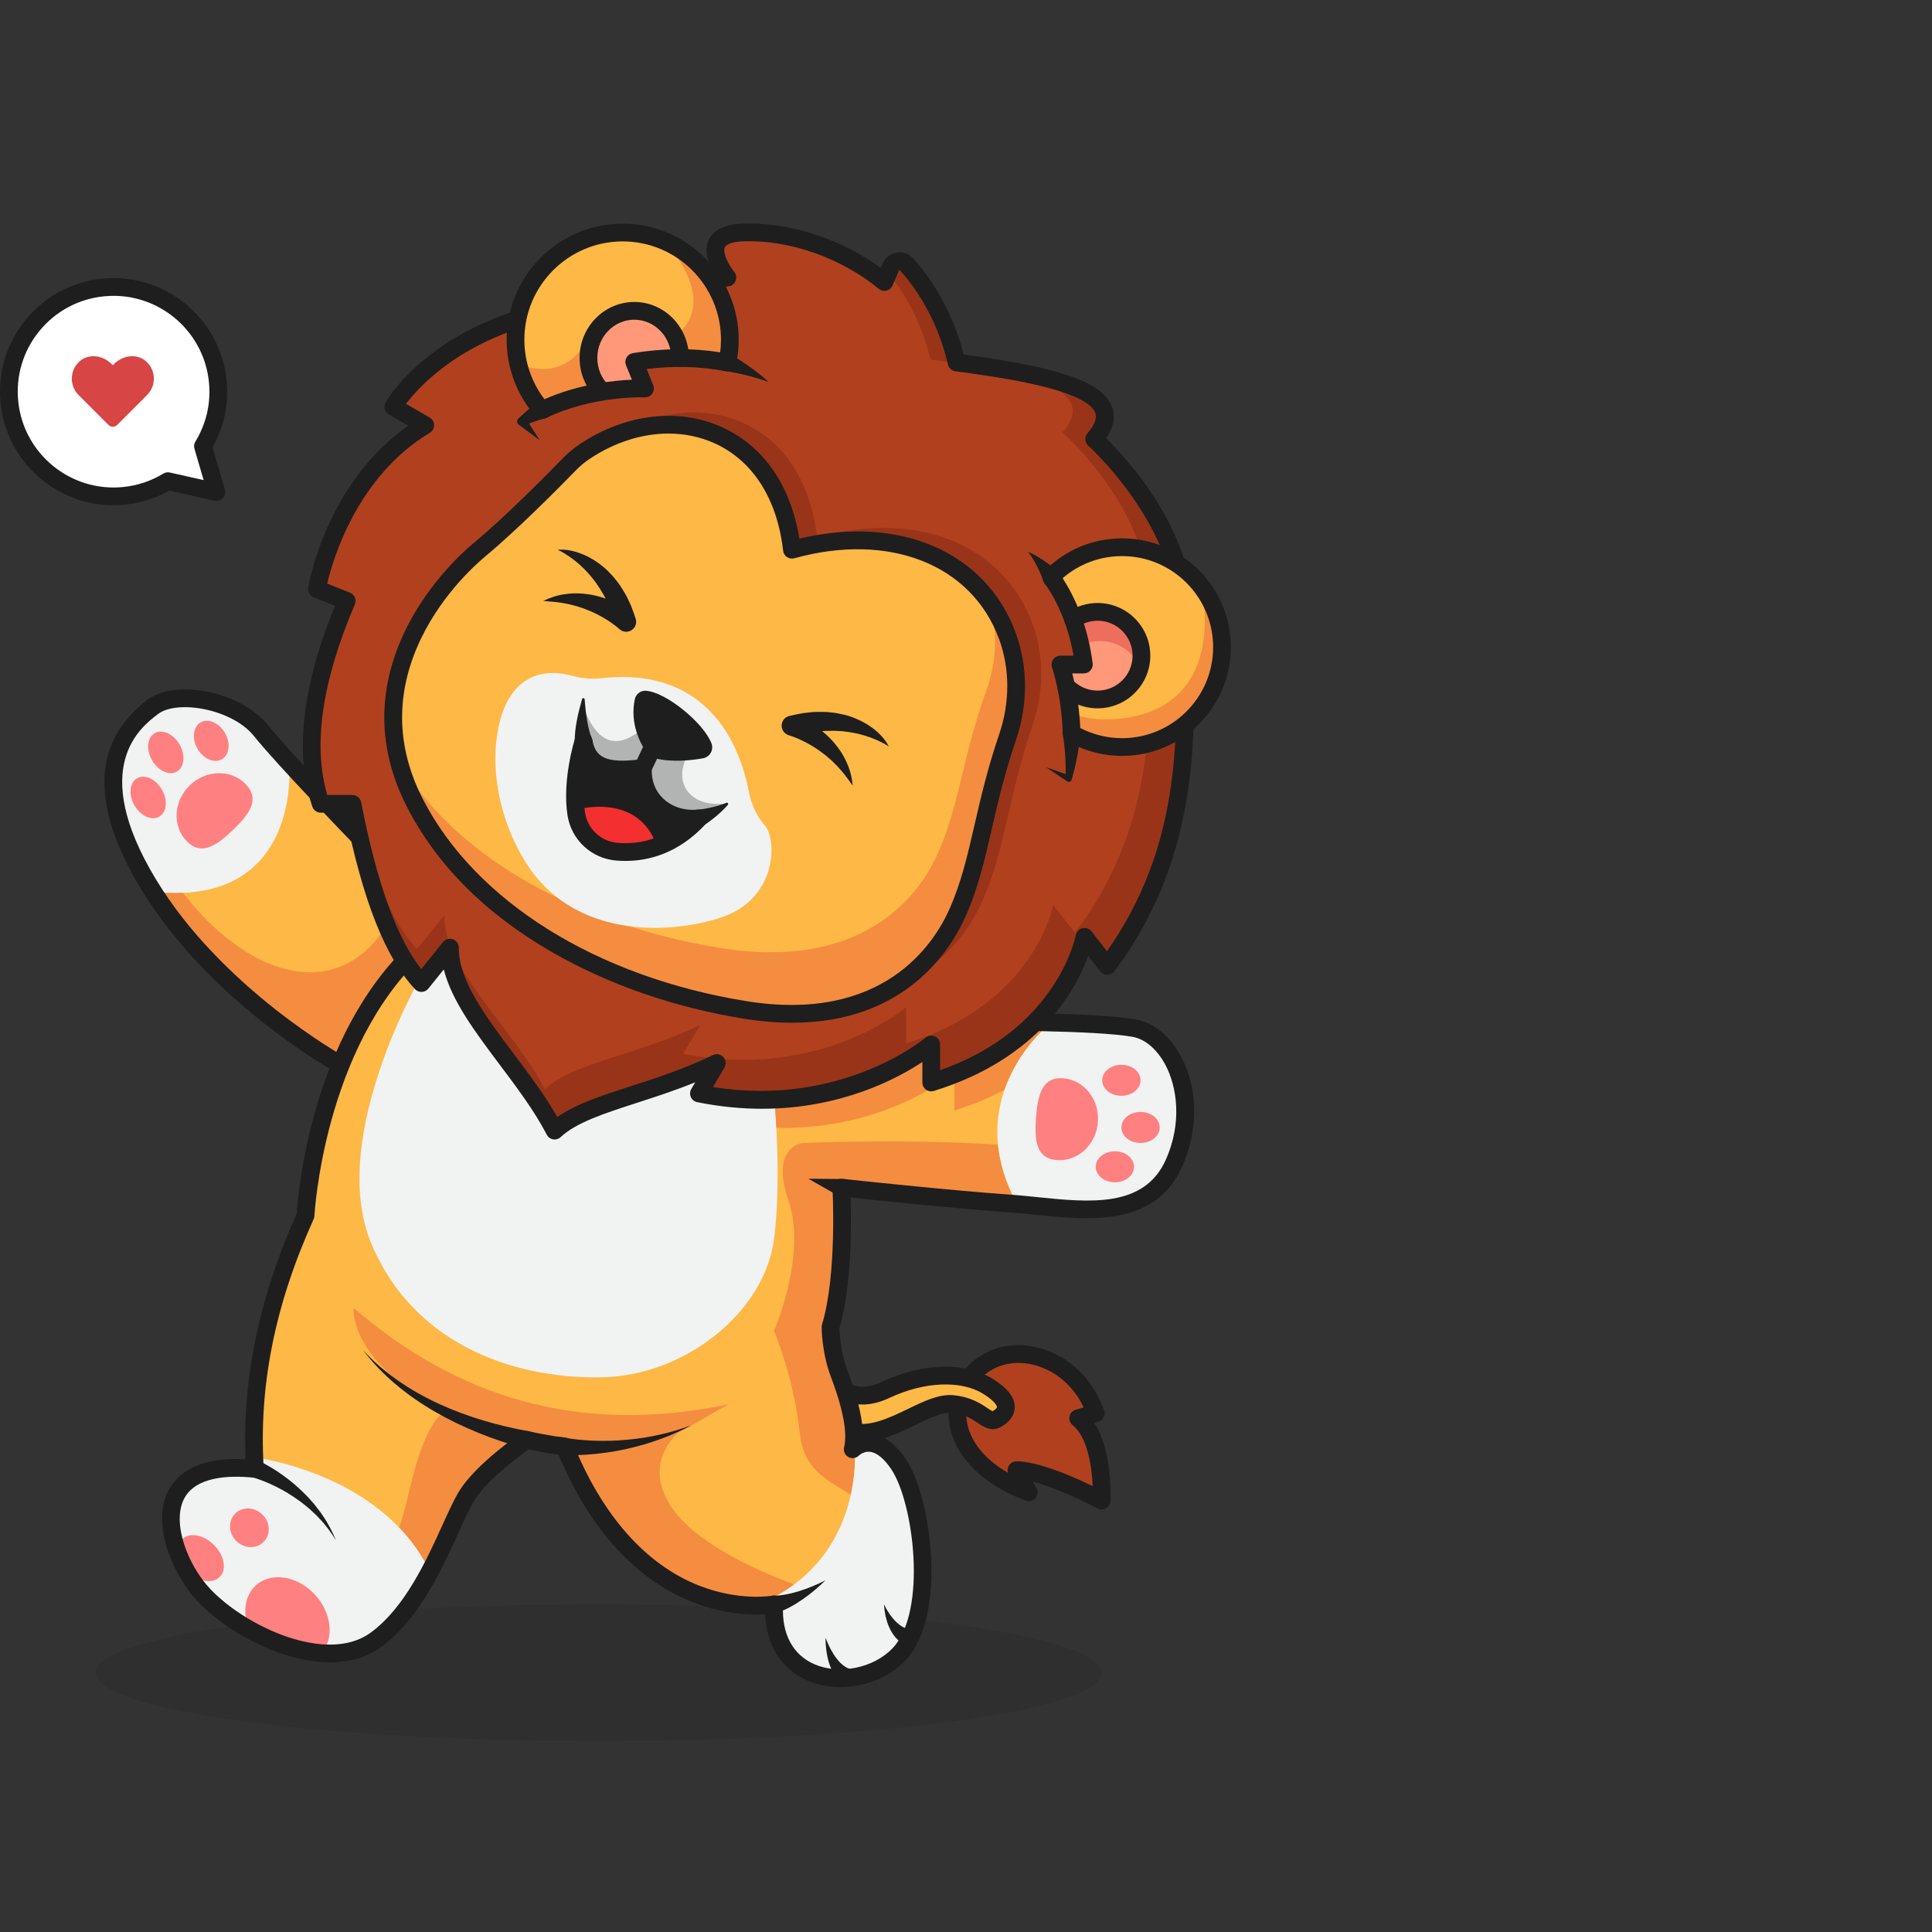 <svg width="160" height="160" viewBox="0 0 160 160" fill="none" xmlns="http://www.w3.org/2000/svg">
<rect x="0" y="0" width="160" height="160" fill="#333333" stroke="none"/>
<g opacity="0.2">
<path d="M49.569 144.2C72.575 144.2 91.224 141.663 91.224 138.534C91.224 135.404 72.575 132.867 49.569 132.867C26.564 132.867 7.914 135.404 7.914 138.534C7.914 141.663 26.564 144.2 49.569 144.2Z" fill="#1E1E1E"/>
</g>
<path d="M86.181 112.429C79.623 110.353 75.103 119.731 85.198 123.585L84.18 121.75C84.18 121.75 86.09 121.592 91.23 124.267C91.23 124.267 91.492 119.18 89.289 117.449L90.745 117.03C90.745 117.03 90.61 116.672 90.371 116.17C89.534 114.41 88.039 113.018 86.181 112.429Z" fill="#B1411E"/>
<path d="M91.23 125.006C91.114 125.006 90.997 124.978 90.891 124.923C88.329 123.59 86.604 122.986 85.551 122.712L85.84 123.233C85.99 123.503 85.955 123.838 85.753 124.071C85.551 124.304 85.225 124.386 84.936 124.276C79.301 122.124 77.822 118.17 78.856 115.206C79.748 112.647 82.697 110.56 86.403 111.734C88.4 112.366 90.088 113.869 91.034 115.859C91.283 116.382 91.426 116.759 91.432 116.775C91.504 116.967 91.493 117.18 91.401 117.363C91.309 117.546 91.145 117.683 90.948 117.739L90.612 117.836C92.155 120.163 91.973 124.116 91.963 124.309C91.95 124.559 91.811 124.785 91.594 124.909C91.482 124.973 91.356 125.006 91.23 125.006ZM84.248 121.018C84.753 121.018 86.594 121.176 90.493 123.078C90.421 121.427 90.05 118.985 88.835 118.031C88.619 117.861 88.516 117.583 88.569 117.313C88.621 117.043 88.821 116.824 89.086 116.748L89.741 116.559C89.73 116.536 89.719 116.513 89.708 116.49C88.936 114.867 87.57 113.643 85.959 113.134C83.138 112.24 80.907 113.783 80.242 115.69C79.611 117.499 80.185 120.062 83.478 121.971C83.421 121.785 83.439 121.583 83.532 121.408C83.65 121.188 83.871 121.043 84.12 121.022C84.142 121.02 84.184 121.018 84.248 121.018Z" fill="#1E1E1E"/>
<path d="M35.443 75.591L28.214 88.178C28.214 88.178 18.406 82.787 12.694 73.854C12.549 73.632 12.411 73.407 12.272 73.179C9.367 68.37 9.035 65.024 9.662 62.708C9.665 62.706 9.665 62.706 9.665 62.706C10.256 60.526 11.699 59.259 12.648 58.542C14.605 57.061 19.571 57.969 21.597 60.487C22.147 61.17 23.001 62.133 23.953 63.176C26.508 65.972 29.768 69.331 29.768 69.331L33.689 73.657L35.443 75.591Z" fill="#FEB845"/>
<path d="M69.22 114.4C69.22 114.4 70.374 116.498 73.346 115.099C76.318 113.7 79.674 113.456 81.842 114.819C84.01 116.183 83.346 117.074 82.524 117.529C81.702 117.984 81.178 116.463 78.853 116.27C76.528 116.078 73.241 119.513 70.042 118.464" fill="#FEB845"/>
<path d="M71.326 119.405C70.827 119.405 70.323 119.334 69.812 119.167C69.427 119.041 69.217 118.626 69.344 118.24C69.47 117.855 69.885 117.645 70.27 117.771C71.856 118.291 73.56 117.468 75.208 116.673C76.513 116.042 77.744 115.449 78.913 115.543C80.353 115.662 81.21 116.235 81.777 116.615C81.917 116.709 82.103 116.833 82.199 116.873C82.466 116.719 82.568 116.58 82.569 116.526C82.569 116.522 82.567 116.148 81.451 115.445C79.603 114.283 76.544 114.41 73.658 115.768C70.814 117.106 69.09 115.693 68.576 114.758C68.381 114.403 68.51 113.956 68.866 113.761C69.218 113.567 69.661 113.693 69.859 114.043C69.951 114.2 70.798 115.491 73.033 114.439C76.412 112.849 79.937 112.758 82.233 114.202C83.47 114.981 84.06 115.754 84.037 116.567C84.025 117.016 83.813 117.659 82.879 118.176C82.108 118.603 81.472 118.177 80.96 117.835C80.467 117.505 79.853 117.094 78.792 117.007C78.026 116.943 76.967 117.454 75.847 117.995C74.458 118.666 72.928 119.405 71.326 119.405Z" fill="#1E1E1E"/>
<path d="M15.155 73.942C14.402 73.976 13.581 73.949 12.694 73.854C12.549 73.632 12.411 73.407 12.272 73.179C10.143 69.654 9.396 66.916 9.396 64.791C9.396 64.682 9.398 64.575 9.402 64.47C9.404 64.382 9.409 64.296 9.417 64.21C9.419 64.156 9.423 64.099 9.43 64.047C9.432 63.998 9.436 63.952 9.442 63.906C9.444 63.87 9.448 63.837 9.453 63.803C9.463 63.719 9.474 63.638 9.486 63.558C9.501 63.461 9.516 63.365 9.534 63.273C9.549 63.193 9.566 63.113 9.583 63.038C9.606 62.924 9.633 62.815 9.662 62.708C9.665 62.706 9.665 62.706 9.665 62.706C10.256 60.526 11.7 59.259 12.648 58.542C14.605 57.061 19.571 57.969 21.597 60.487C22.147 61.17 23.001 62.133 23.953 63.176C23.955 63.214 23.957 63.233 23.957 63.233C23.957 63.233 24.916 73.523 15.155 73.942Z" fill="#F1F2F2"/>
<path d="M35.443 75.591L28.214 88.178C28.214 88.178 18.406 82.786 12.694 73.853C13.581 73.948 14.402 73.975 15.155 73.942C21.119 81.651 29.33 83.428 33.035 74.682L33.689 73.656L35.443 75.591Z" fill="#F48D40"/>
<path d="M97.209 96.364C94.949 101.386 88.842 100.109 84.231 99.716C84.025 99.698 83.824 99.681 83.625 99.668C78.957 99.354 69.674 98.357 69.674 98.357C69.674 98.357 70.094 105.542 68.782 109.895C68.782 109.895 68.766 111.819 69.5 113.776C70.234 115.734 71.038 118.287 70.618 120.018C70.618 120.018 70.677 119.959 70.784 119.879L70.786 119.877C71.266 119.523 72.724 118.784 74.394 121.224C76.44 124.213 77.646 133.654 74.447 137.01C71.247 140.367 63.748 139.738 64.115 132.867C64.115 132.867 63.544 132.978 62.59 132.974C59.317 132.959 51.536 131.592 46.772 119.791C46.772 119.791 45.509 119.671 43.616 119.241C42.144 120.288 39.59 122.26 38.573 124.004C37.797 125.336 36.886 127.74 35.602 130.144V130.146C34.461 132.286 33.026 134.422 31.126 135.804C29.854 136.729 28.279 137.029 26.624 136.905C24.614 136.756 22.485 135.98 20.626 134.938C19.151 134.111 17.85 133.117 16.913 132.133C15.339 130.48 13.915 127.538 14.185 125.176V125.174C14.445 122.894 16.29 121.155 21.108 121.643C21.089 121.325 21.073 121.006 21.062 120.687C20.802 113.867 22.344 107.204 25.304 100.665C25.304 100.665 25.971 87.171 33.989 79.118C34.165 78.937 34.348 78.763 34.532 78.589C43.065 70.613 81.107 84.616 81.107 84.616C81.107 84.616 83.942 84.601 87.046 84.679C87.046 84.679 87.046 84.679 87.049 84.679C87.854 84.7 88.676 84.725 89.474 84.761C91.253 84.838 92.899 84.958 93.917 85.141C95.872 85.489 97.527 87.597 98.01 90.368C98.329 92.185 98.144 94.287 97.209 96.364Z" fill="#FEB845"/>
<path d="M65.781 131.212C64.885 131.879 63.832 132.479 62.594 132.97C62.592 132.97 62.592 132.972 62.59 132.972C59.317 132.958 51.536 131.59 46.772 119.789C46.772 119.789 45.509 119.67 43.617 119.24C42.144 120.287 39.591 122.259 38.573 124.002C37.797 125.334 36.886 127.738 35.603 130.142C34.921 128.739 34.046 127.539 33.064 126.513C33.354 125.632 33.633 124.612 33.905 123.425C35.305 117.341 36.838 116.913 36.838 116.913C28.795 112.707 29.29 108.32 29.29 108.32C37.732 115.602 47.808 118.927 60.339 116.294L56.153 118.669C56.153 118.669 52.927 121.258 55.864 125.172C58.069 128.112 63.303 130.302 65.781 131.212Z" fill="#F48D40"/>
<path d="M83.625 99.673C78.957 99.358 69.674 98.362 69.674 98.362C69.674 98.362 70.094 105.547 68.783 109.9C68.783 109.9 68.766 111.824 69.5 113.781C70.234 115.738 71.038 118.291 70.618 120.022C70.618 120.022 70.677 119.963 70.784 119.884C70.784 119.884 70.95 121.57 70.459 123.79C68.581 122.577 66.563 121.81 66.238 118.675C65.776 114.199 64.106 110.215 64.106 110.215C64.106 110.215 66.842 103.921 65.304 99.446C63.764 94.969 66.422 94.665 66.422 94.665C66.422 94.665 74.508 94.271 82.647 94.797C82.794 96.308 83.273 97.955 84.231 99.721C84.026 99.702 83.824 99.685 83.625 99.673Z" fill="#F48D40"/>
<path d="M98.155 92.033C98.155 93.092 97.989 94.21 97.612 95.335C97.559 95.494 97.501 95.656 97.44 95.815C97.368 95.998 97.291 96.182 97.209 96.365C94.95 101.387 88.843 100.109 84.232 99.717C83.273 97.951 82.795 96.304 82.648 94.793C82.48 93.094 82.732 91.569 83.185 90.249C84.395 86.731 87.047 84.68 87.047 84.68C87.047 84.68 87.047 84.68 87.049 84.68C87.25 84.684 87.452 84.69 87.655 84.697C87.859 84.703 88.062 84.709 88.266 84.715C88.671 84.728 89.076 84.743 89.474 84.761C91.253 84.839 92.9 84.959 93.917 85.141C95.873 85.49 97.528 87.598 98.01 90.369L98.042 90.564C98.044 90.568 98.044 90.575 98.046 90.581C98.054 90.646 98.065 90.711 98.073 90.776C98.082 90.845 98.09 90.915 98.098 90.986C98.105 91.053 98.111 91.122 98.117 91.192C98.126 91.261 98.13 91.332 98.134 91.401C98.136 91.426 98.136 91.45 98.138 91.473C98.142 91.55 98.147 91.628 98.149 91.708C98.153 91.815 98.155 91.924 98.155 92.033Z" fill="#F1F2F2"/>
<path d="M35.602 130.145V130.147C34.461 132.287 33.026 134.422 31.126 135.805C29.854 136.73 28.279 137.03 26.624 136.906C24.614 136.757 22.485 135.981 20.626 134.938C19.151 134.112 17.85 133.117 16.913 132.133C15.339 130.48 13.915 127.541 14.185 125.179V125.177C14.445 122.894 16.287 121.155 21.108 121.644C21.089 121.325 21.073 121.006 21.062 120.688C21.094 120.696 21.108 120.7 21.108 120.7C21.108 120.7 28.329 121.573 33.064 126.515C34.046 127.541 34.921 128.741 35.602 130.145Z" fill="#F1F2F2"/>
<path d="M74.447 137.005C71.248 140.362 63.748 139.732 64.115 132.862C64.115 132.862 63.544 132.973 62.59 132.969C62.592 132.969 62.592 132.967 62.594 132.967C63.832 132.476 64.885 131.876 65.781 131.209C68.701 129.029 69.943 126.111 70.459 123.78C70.95 121.561 70.784 119.874 70.784 119.874L70.786 119.872C71.266 119.517 72.724 118.779 74.394 121.219C76.44 124.208 77.646 133.649 74.447 137.005Z" fill="#F1F2F2"/>
<path d="M26.624 136.909C24.614 136.761 22.485 135.984 20.626 134.942C20.068 133.584 20.253 132.126 21.214 131.275C22.508 130.131 24.717 130.517 26.15 132.137C27.49 133.654 27.673 135.716 26.624 136.909Z" fill="#FF8080"/>
<path d="M21.827 127.698C22.427 127.098 22.389 126.085 21.74 125.436C21.092 124.788 20.079 124.749 19.478 125.35C18.877 125.95 18.916 126.963 19.564 127.612C20.213 128.26 21.226 128.299 21.827 127.698Z" fill="#FF8080"/>
<path d="M18.197 130.598C18.798 129.998 18.585 128.811 17.723 127.949C16.86 127.086 15.674 126.874 15.073 127.475C14.472 128.075 14.685 129.262 15.547 130.124C16.41 130.987 17.596 131.199 18.197 130.598Z" fill="#FF8080"/>
<path d="M28.214 88.915C28.094 88.915 27.973 88.886 27.861 88.824C27.433 88.589 17.318 82.957 11.643 73.561C7.468 66.649 7.657 61.4 12.204 57.959C14.565 56.172 19.967 57.294 22.17 60.029C24.153 62.491 30.235 68.759 30.296 68.822C30.302 68.828 30.308 68.834 30.314 68.84L35.988 75.101C36.26 75.401 36.238 75.866 35.937 76.138C35.637 76.41 35.172 76.388 34.9 76.087L29.234 69.836C28.878 69.469 23.033 63.441 21.026 60.95C19.211 58.696 14.678 57.929 13.091 59.13C11.656 60.215 7.293 63.517 12.9 72.802C18.373 81.863 28.467 87.482 28.568 87.537C28.923 87.733 29.053 88.179 28.858 88.535C28.724 88.778 28.473 88.915 28.214 88.915Z" fill="#1E1E1E"/>
<path d="M64.106 102.587C63.33 108.671 56.772 113.844 50.059 114.054C43.346 114.264 34.466 111.818 30.759 103.007C27.314 94.821 33.893 82.588 34.843 80.895C34.914 80.765 34.954 80.698 34.954 80.698C34.954 80.698 35.233 78.462 35.584 77.971C35.934 77.482 39.01 77.203 39.429 77.203C39.849 77.203 49.151 78.462 52.016 79.37C54.884 80.279 63.892 88.601 63.892 88.601C63.892 88.601 64.146 90.617 64.295 93.394C64.442 96.117 64.492 99.575 64.106 102.587Z" fill="#F1F2F2"/>
<path d="M87.046 84.679C87.046 84.679 84.395 86.731 83.184 90.249C81.976 90.901 80.6 91.487 79.035 91.969V88.822C79.035 88.822 73.419 93.643 64.295 93.396C64.146 90.618 63.892 88.602 63.892 88.602C63.892 88.602 54.884 80.28 52.016 79.371C49.151 78.463 39.849 77.204 39.429 77.204C39.01 77.204 35.934 77.483 35.584 77.972C35.233 78.463 34.954 80.699 34.954 80.699C34.954 80.699 34.914 80.766 34.843 80.897C34.543 80.341 34.258 79.747 33.989 79.118C34.166 78.937 34.348 78.763 34.533 78.589C43.065 70.613 81.107 84.616 81.107 84.616C81.107 84.616 83.942 84.601 87.046 84.679Z" fill="#F48D40"/>
<path d="M69.59 139.717C68.649 139.717 67.718 139.543 66.874 139.179C64.725 138.251 63.479 136.276 63.375 133.687C62.22 133.759 60.043 133.708 57.489 132.731C54.156 131.457 49.528 128.294 46.257 120.469C45.765 120.405 44.895 120.273 43.778 120.03C42.351 121.062 40.102 122.841 39.207 124.374C38.848 124.99 38.448 125.871 37.985 126.892C36.604 129.936 34.712 134.104 31.558 136.398C30.224 137.369 28.546 137.786 26.569 137.638C24.615 137.493 22.377 136.762 20.267 135.578C18.765 134.737 17.385 133.693 16.381 132.639C14.532 130.696 12.465 126.455 13.901 123.523C14.57 122.158 16.231 120.634 20.332 120.848C20.062 114.2 21.489 107.355 24.579 100.487C24.679 98.892 25.742 85.802 34.031 78.053C37.761 74.567 46.898 74.514 61.189 77.897C71.034 80.228 80.071 83.46 81.236 83.882C82.449 83.876 90.949 83.866 94.046 84.418C95.545 84.685 96.922 85.816 97.822 87.522C99.232 90.192 99.253 93.61 97.878 96.666C95.65 101.618 90.146 101.052 85.724 100.598C84.968 100.52 84.253 100.447 83.576 100.401C79.774 100.145 72.849 99.43 70.444 99.177C70.512 101.223 70.56 106.428 69.518 109.998C69.527 110.394 69.602 111.959 70.188 113.519C70.75 115.018 71.424 117.043 71.464 118.797C71.671 118.759 71.899 118.744 72.144 118.765C73.171 118.853 74.132 119.541 75 120.809C77.132 123.925 78.491 133.831 74.978 137.517C73.629 138.933 71.587 139.717 69.59 139.717ZM64.113 132.133C64.29 132.133 64.462 132.197 64.597 132.315C64.767 132.464 64.86 132.681 64.848 132.907C64.72 135.301 65.646 137.049 67.456 137.83C69.52 138.721 72.357 138.139 73.915 136.504C76.827 133.449 75.666 124.383 73.788 121.639C73.196 120.773 72.59 120.285 72.035 120.23C71.518 120.178 71.153 120.522 71.138 120.536C70.907 120.774 70.55 120.824 70.26 120.664C69.97 120.504 69.827 120.167 69.905 119.845C70.332 118.084 69.188 115.036 68.813 114.034C68.039 111.973 68.047 109.973 68.048 109.889C68.049 109.82 68.059 109.75 68.079 109.684C69.337 105.508 68.945 98.471 68.941 98.4C68.929 98.185 69.011 97.975 69.168 97.826C69.324 97.677 69.536 97.604 69.752 97.627C69.845 97.637 79.075 98.626 83.674 98.936C84.377 98.983 85.104 99.058 85.874 99.137C90.235 99.585 94.745 100.049 96.539 96.063C97.941 92.948 97.451 89.962 96.524 88.207C95.836 86.905 94.839 86.051 93.788 85.864C90.651 85.305 81.205 85.351 81.112 85.35C81.029 85.353 80.936 85.336 80.854 85.305C80.759 85.27 71.253 81.788 60.838 79.323C47.257 76.109 38.334 76.041 35.034 79.125C26.814 86.809 26.044 100.563 26.038 100.701C26.033 100.793 26.011 100.884 25.973 100.968C22.768 108.046 21.416 114.794 21.841 121.598C21.855 121.813 21.773 122.023 21.617 122.173C21.462 122.322 21.249 122.395 21.034 122.374C18.89 122.157 16.141 122.291 15.22 124.17C14.229 126.191 15.571 129.657 17.445 131.627C18.35 132.577 19.607 133.525 20.985 134.297C22.911 135.378 24.933 136.044 26.678 136.173C28.297 136.294 29.649 135.971 30.694 135.211C33.535 133.144 35.334 129.18 36.648 126.285C37.127 125.228 37.542 124.315 37.939 123.634C38.975 121.858 41.367 119.94 43.191 118.643C43.362 118.522 43.575 118.479 43.779 118.526C45.595 118.938 46.829 119.059 46.841 119.06C47.114 119.086 47.35 119.262 47.453 119.516C49.876 125.518 53.501 129.602 57.935 131.329C61.279 132.631 63.951 132.151 63.977 132.146C64.022 132.138 64.068 132.133 64.113 132.133Z" fill="#1E1E1E"/>
<path d="M30.062 111.805C31.835 113.75 34.046 115.205 36.394 116.281C38.748 117.358 41.25 118.073 43.779 118.53L43.782 118.53C44.182 118.603 44.447 118.985 44.375 119.385C44.303 119.784 43.92 120.049 43.521 119.977C43.498 119.973 43.475 119.968 43.454 119.962C40.874 119.242 38.368 118.264 36.057 116.934C33.754 115.607 31.645 113.907 30.062 111.805Z" fill="#1E1E1E"/>
<path d="M79.219 30.029C87.259 31.098 93.954 32.498 90.618 36.369C90.618 36.369 98.03 43.026 98.03 50.676C98.03 58.326 99.56 69.515 91.697 80.004L89.813 77.592C89.813 77.592 88.24 86.228 77.121 89.654V86.508C77.121 86.508 69.625 92.941 57.884 90.564L59.359 88.046C53.887 90.703 48.399 91.317 45.933 93.641C43.136 88.239 37.212 83.174 37.262 78.483L34.902 81.42C32.192 78.517 30.463 73.12 29.185 66.578H26.563C25.079 62.215 25.78 56.622 28.713 49.774L26.248 48.791C26.248 48.791 27.769 39.685 35.216 35.221L32.57 33.694C32.57 33.694 35.898 27.822 45.548 25.749C55.199 23.677 60.24 22.995 60.24 22.995C60.24 22.995 57.296 19.403 61.545 19.258C65.793 19.114 70.198 20.844 73.24 23.362L73.781 22.109C74.007 21.587 74.696 21.475 75.077 21.898C76.231 23.18 78.271 25.911 79.219 30.029Z" fill="#B1411E"/>
<path d="M85.492 51.602C83.192 45.422 76.391 42.093 67.665 44.506C66.518 34.387 57.471 31.697 50.468 36.397C49.994 36.714 49.564 37.092 49.166 37.501C47.868 38.835 44.453 42.291 41.791 44.506C38.434 47.298 31.301 55.55 36.476 65.55C41.651 75.55 53.399 80.934 63.748 82.613C74.098 84.291 79.273 79.292 81.371 74.589C83.264 70.344 83.448 66.115 85.522 60.037C86.456 57.299 86.501 54.313 85.492 51.602Z" fill="#993419"/>
<path d="M91.697 79.998L89.814 77.585C89.814 77.585 88.24 86.222 77.121 89.648V86.501C77.121 86.501 69.626 92.936 57.884 90.556L59.359 88.039C53.888 90.697 48.4 91.31 45.932 93.634C43.136 88.232 37.212 83.168 37.262 78.477L34.902 81.414C32.764 79.125 31.239 75.288 30.062 70.56C30.175 70.415 30.284 70.27 30.389 70.125C31.442 73.767 32.773 76.719 34.533 78.586L36.798 75.796C36.75 80.252 42.433 85.06 45.118 90.192C47.485 87.985 52.751 87.401 57.999 84.878L56.585 87.269C67.851 89.526 75.042 83.418 75.042 83.418V86.405C85.71 83.151 87.221 74.951 87.221 74.951L89.029 77.241C96.573 67.281 95.104 56.655 95.104 49.39C95.104 42.125 87.993 35.802 87.993 35.802C91.194 32.127 84.77 30.797 77.056 29.781C76.266 26.387 74.688 23.985 73.559 22.615L73.782 22.103C74.006 21.581 74.696 21.47 75.078 21.891C76.232 23.173 78.271 25.904 79.219 30.023C87.258 31.093 93.955 32.492 90.617 36.362C90.617 36.362 98.031 43.019 98.031 50.67C98.031 58.321 99.56 69.509 91.697 79.998Z" fill="#993419"/>
<g opacity="0.6">
<path d="M28.401 50.519L27.799 50.276C27.799 50.276 27.847 49.982 27.968 49.477L28.713 49.772C28.606 50.022 28.501 50.272 28.401 50.519Z" fill="#F1F2F2"/>
</g>
<g opacity="0.6">
<path d="M35.216 35.224C35.036 35.333 34.858 35.445 34.684 35.56L34.04 35.182C34.04 35.182 34.134 35.012 34.34 34.719L35.216 35.224Z" fill="#F1F2F2"/>
</g>
<path d="M45.933 94.367C45.892 94.367 45.851 94.363 45.81 94.356C45.583 94.318 45.387 94.175 45.281 93.97C44.267 92.012 42.804 90.063 41.389 88.179C39.349 85.462 37.4 82.867 36.753 80.281L35.474 81.872C35.341 82.038 35.142 82.138 34.929 82.146C34.716 82.155 34.51 82.069 34.365 81.913C31.903 79.275 30.06 74.624 28.582 67.304H26.563C26.249 67.304 25.969 67.104 25.868 66.806C24.377 62.423 25.01 56.829 27.747 50.171L25.977 49.466C25.656 49.338 25.467 49.003 25.524 48.663C25.585 48.295 27.044 39.996 33.812 35.25L32.203 34.322C31.854 34.12 31.733 33.675 31.931 33.324C32.074 33.072 35.536 27.141 45.395 25.023C52.379 23.523 56.998 22.744 59.003 22.43C58.626 21.71 58.304 20.733 58.688 19.886C59.076 19.028 60.029 18.567 61.52 18.517C65.377 18.383 69.665 19.779 72.943 22.191L73.107 21.81C73.313 21.335 73.74 21.001 74.251 20.917C74.762 20.833 75.275 21.013 75.623 21.399C76.763 22.665 78.781 25.347 79.814 29.36C86.746 30.303 91.205 31.373 92.077 33.667C92.388 34.483 92.228 35.361 91.603 36.284C93.31 37.965 98.765 43.87 98.765 50.668C98.765 51.678 98.791 52.751 98.82 53.886C99.003 61.168 99.253 71.141 92.285 80.437C92.148 80.62 91.933 80.728 91.705 80.731C91.478 80.726 91.26 80.628 91.119 80.448L90.118 79.167C89.142 81.878 86.092 87.65 77.338 90.348C77.115 90.417 76.873 90.376 76.685 90.237C76.498 90.099 76.387 89.88 76.387 89.647V87.949C74.302 89.332 69.64 91.823 63.105 91.823C61.434 91.823 59.642 91.661 57.738 91.275C57.506 91.228 57.311 91.072 57.214 90.855C57.117 90.639 57.131 90.389 57.251 90.184L57.574 89.632C55.882 90.319 54.231 90.853 52.722 91.341C50.036 92.211 47.716 92.961 46.437 94.167C46.3 94.296 46.119 94.367 45.933 94.367ZM37.262 77.741C37.345 77.741 37.428 77.755 37.51 77.784C37.804 77.89 38 78.17 37.996 78.483C37.968 81.177 40.2 84.15 42.563 87.297C43.829 88.983 45.133 90.719 46.156 92.508C47.679 91.43 49.833 90.733 52.27 89.944C54.355 89.269 56.718 88.505 59.039 87.377C59.33 87.237 59.679 87.302 59.899 87.539C60.118 87.777 60.157 88.13 59.993 88.409L59.048 90.022C69.697 91.741 76.574 86.002 76.644 85.942C76.862 85.756 77.168 85.713 77.429 85.833C77.689 85.953 77.856 86.213 77.856 86.5V88.631C81.814 87.236 84.884 85 86.99 81.975C88.686 79.539 89.088 77.471 89.092 77.45C89.145 77.167 89.359 76.94 89.64 76.871C89.92 76.803 90.215 76.904 90.392 77.132L91.676 78.776C97.758 70.127 97.534 61.165 97.352 53.923C97.323 52.778 97.296 51.697 97.296 50.668C97.296 43.442 90.199 36.971 90.127 36.907C89.83 36.639 89.801 36.184 90.062 35.881C90.654 35.194 90.871 34.624 90.705 34.189C89.944 32.188 82.361 31.179 79.123 30.749C78.819 30.708 78.573 30.484 78.504 30.186C77.59 26.219 75.623 23.594 74.532 22.382C74.525 22.374 74.514 22.362 74.489 22.366C74.465 22.37 74.459 22.383 74.455 22.392L73.915 23.645C73.823 23.857 73.637 24.014 73.412 24.068C73.188 24.122 72.951 24.067 72.772 23.919C69.682 21.362 65.392 19.856 61.57 19.984C60.722 20.013 60.159 20.198 60.026 20.491C59.822 20.938 60.35 21.958 60.809 22.522C60.976 22.728 61.02 23.009 60.922 23.256C60.825 23.503 60.602 23.679 60.338 23.714C60.288 23.721 55.207 24.418 45.703 26.459C38.332 28.042 34.761 31.944 33.625 33.447L35.584 34.577C35.809 34.707 35.949 34.947 35.951 35.207C35.953 35.467 35.817 35.709 35.594 35.843C29.59 39.442 27.573 46.306 27.095 48.331L28.985 49.084C29.169 49.157 29.316 49.302 29.391 49.484C29.467 49.667 29.466 49.873 29.388 50.055C26.665 56.416 25.896 61.721 27.101 65.836H29.185C29.536 65.836 29.839 66.084 29.906 66.429C31.212 73.115 32.845 77.656 34.885 80.261L36.69 78.015C36.832 77.839 37.044 77.741 37.262 77.741Z" fill="#1E1E1E"/>
<path d="M83.411 52.634C81.11 46.453 74.31 43.124 65.583 45.537C64.437 35.418 55.389 32.728 48.387 37.428C47.913 37.746 47.483 38.123 47.085 38.532C45.786 39.867 42.372 43.322 39.709 45.538C36.353 48.33 29.22 56.581 34.395 66.581C39.57 76.581 51.318 81.966 61.667 83.644C72.017 85.322 77.191 80.323 79.289 75.62C81.182 71.376 81.367 67.146 83.441 61.068C84.375 58.331 84.42 55.345 83.411 52.634Z" fill="#FEB845"/>
<path d="M83.44 61.064C81.368 67.142 81.183 71.371 79.289 75.617C77.191 80.321 72.017 85.318 61.667 83.639C51.318 81.961 39.57 76.578 34.394 66.577C33.773 65.375 33.329 64.198 33.035 63.053C38.389 72.097 49.822 76.995 59.921 78.548C70.27 80.14 75.445 75.401 77.543 70.943C79.436 66.921 79.622 62.912 81.695 57.152C82.555 54.762 82.662 52.173 81.884 49.773C82.513 50.638 83.025 51.594 83.411 52.631C84.42 55.341 84.374 58.326 83.44 61.064Z" fill="#F48D40"/>
<path d="M49.842 56.164C56.261 55.425 60.682 58.734 62.043 65.668C62.226 66.6 62.621 67.483 63.218 68.221C63.266 68.281 63.317 68.341 63.369 68.401C64.313 69.481 64.488 74.586 59.401 76.09C54.313 77.593 47.216 77.209 43.606 71.527C41.2 67.741 40.485 63.135 41.429 59.621C42.268 56.497 44.434 55.156 47.374 55.965C48.178 56.187 49.013 56.259 49.842 56.164Z" fill="#F1F2F2"/>
<path d="M53.478 57.205C55.13 57.3 58.255 59.847 58.919 61.556C59.13 62.098 58.791 62.694 58.219 62.798C57.319 62.961 55.645 63.166 54.21 62.787C53.931 62.713 53.692 62.537 53.529 62.3C53.05 61.596 52.139 59.93 52.574 57.902C52.664 57.482 53.049 57.18 53.478 57.205Z" fill="#1E1E1E"/>
<path d="M60.28 66.654C59.979 67.007 59.635 67.32 59.278 67.62C58.918 67.918 58.541 68.199 58.127 68.458L58.104 68.472C57.749 68.695 57.281 68.587 57.059 68.231C56.837 67.876 56.944 67.408 57.3 67.186C57.404 67.121 57.522 67.084 57.637 67.074C58.049 67.038 58.477 66.966 58.9 66.87C59.324 66.773 59.748 66.656 60.153 66.486L60.156 66.485C60.211 66.462 60.274 66.488 60.297 66.543C60.313 66.581 60.305 66.624 60.28 66.654Z" fill="#1E1E1E"/>
<path d="M47.599 61.51C47.582 60.842 47.666 60.228 47.779 59.631C47.894 59.035 48.044 58.459 48.207 57.89C48.223 57.833 48.282 57.8 48.339 57.817C48.383 57.829 48.412 57.868 48.416 57.911C48.462 58.497 48.523 59.08 48.618 59.645C48.713 60.208 48.845 60.76 49.041 61.234C49.199 61.617 49.016 62.055 48.634 62.213C48.251 62.37 47.813 62.188 47.656 61.806C47.62 61.719 47.602 61.63 47.599 61.542L47.599 61.51Z" fill="#1E1E1E"/>
<path d="M57.882 67.769C55.509 70.318 52.9 70.69 51.087 70.534C49.367 70.39 47.98 69.091 47.72 67.385C47.298 64.595 48.32 61.375 48.32 61.375C48.733 63.523 50.216 63.995 53.242 63.601C53.128 66.494 55.577 68.046 57.882 67.769Z" fill="#F42F2F"/>
<path d="M53.24 64.338C53.136 64.338 53.029 64.316 52.928 64.268C52.561 64.095 52.404 63.658 52.576 63.291L53.415 61.508C53.588 61.141 54.025 60.983 54.393 61.156C54.759 61.329 54.917 61.766 54.744 62.133L53.905 63.916C53.78 64.182 53.516 64.338 53.24 64.338Z" fill="#1E1E1E"/>
<path d="M51.794 71.299C51.525 71.299 51.267 71.287 51.024 71.266C48.963 71.092 47.306 69.542 46.994 67.496C46.551 64.57 47.576 61.291 47.62 61.153C47.721 60.833 48.029 60.622 48.363 60.642C48.698 60.662 48.977 60.906 49.041 61.236C49.311 62.642 50.022 63.281 53.146 62.873C53.361 62.845 53.577 62.913 53.736 63.059C53.896 63.205 53.983 63.413 53.975 63.63C53.934 64.659 54.275 65.536 54.959 66.167C55.688 66.84 56.748 67.166 57.794 67.04C58.1 67.004 58.397 67.162 58.536 67.436C58.676 67.711 58.629 68.044 58.419 68.269C56.156 70.7 53.682 71.299 51.794 71.299ZM48.577 63.512C48.389 64.6 48.252 65.997 48.446 67.276C48.655 68.647 49.766 69.686 51.148 69.803C52.467 69.915 54.294 69.72 56.105 68.382C55.302 68.183 54.558 67.795 53.963 67.246C53.165 66.51 52.675 65.526 52.541 64.417C50.977 64.554 49.524 64.436 48.577 63.512Z" fill="#1E1E1E"/>
<path d="M54.411 70.118C52.89 65.516 47.679 67.064 47.679 67.064L48.036 62.469L50.863 63.917L52.751 63.777L54.581 66.814L57.455 68.204L54.411 70.118Z" fill="#1E1E1E"/>
<path d="M73.607 61.817C72.984 61.419 72.339 61.145 71.689 60.94C71.039 60.735 70.382 60.619 69.727 60.554C69.395 60.545 69.071 60.505 68.74 60.527C68.575 60.533 68.413 60.517 68.247 60.539C68.083 60.556 67.918 60.568 67.754 60.578C67.59 60.583 67.426 60.614 67.262 60.64L66.769 60.707C66.443 60.773 66.115 60.845 65.786 60.907L65.808 59.297C65.871 59.315 65.911 59.33 65.954 59.344C65.999 59.359 66.041 59.375 66.081 59.39C66.163 59.42 66.244 59.453 66.321 59.488C66.479 59.555 66.629 59.63 66.78 59.704C66.929 59.781 67.076 59.862 67.219 59.947C67.36 60.038 67.502 60.124 67.639 60.219C67.775 60.315 67.91 60.412 68.04 60.514L68.422 60.834C68.662 61.064 68.901 61.292 69.11 61.55C69.537 62.052 69.894 62.611 70.146 63.21C70.415 63.798 70.558 64.433 70.618 65.057C70.24 64.545 69.903 64.052 69.495 63.623C69.393 63.516 69.306 63.401 69.196 63.303C69.091 63.202 68.987 63.102 68.887 63C68.784 62.9 68.668 62.813 68.563 62.718L68.403 62.578L68.233 62.449C67.79 62.1 67.319 61.794 66.829 61.532C66.707 61.465 66.581 61.406 66.458 61.343L66.083 61.171C65.957 61.118 65.831 61.064 65.705 61.02L65.519 60.953C65.487 60.942 65.457 60.931 65.429 60.923L65.358 60.901L65.311 60.886C64.876 60.751 64.632 60.288 64.768 59.853C64.859 59.559 65.1 59.353 65.38 59.291C65.753 59.209 66.126 59.121 66.504 59.059C66.888 59.019 67.268 58.957 67.657 58.957C68.045 58.948 68.432 58.951 68.82 59C69.208 59.031 69.592 59.117 69.97 59.203C70.724 59.406 71.446 59.724 72.079 60.162C72.706 60.6 73.269 61.148 73.607 61.817Z" fill="#1E1E1E"/>
<path d="M46.188 45.527C46.935 45.465 47.696 45.66 48.397 45.965C49.102 46.276 49.75 46.726 50.317 47.262C50.588 47.54 50.862 47.822 51.091 48.137C51.335 48.442 51.54 48.771 51.736 49.106C51.939 49.438 52.084 49.794 52.251 50.142C52.396 50.497 52.515 50.861 52.64 51.222C52.79 51.653 52.562 52.124 52.131 52.273C51.841 52.374 51.533 52.304 51.317 52.115L51.279 52.082L51.223 52.033C51.201 52.013 51.177 51.993 51.151 51.972L50.997 51.848C50.893 51.764 50.781 51.685 50.67 51.605L50.327 51.375C50.209 51.303 50.093 51.227 49.972 51.158C49.493 50.877 48.986 50.635 48.456 50.439L48.258 50.362L48.055 50.299C47.919 50.258 47.784 50.206 47.645 50.17C47.506 50.138 47.367 50.101 47.226 50.064C47.085 50.022 46.941 50.008 46.797 49.977C46.218 49.853 45.621 49.823 44.987 49.769C45.55 49.494 46.167 49.284 46.809 49.206C47.45 49.108 48.114 49.12 48.766 49.222C49.094 49.265 49.413 49.35 49.735 49.435L50.207 49.593C50.363 49.65 50.516 49.715 50.669 49.781C50.821 49.848 50.969 49.924 51.119 49.997C51.267 50.074 51.413 50.157 51.556 50.244C51.699 50.334 51.841 50.423 51.981 50.522C52.051 50.569 52.121 50.622 52.19 50.676C52.224 50.702 52.258 50.73 52.294 50.76C52.33 50.79 52.363 50.817 52.411 50.86L51.05 51.72C50.931 51.407 50.821 51.091 50.707 50.777L50.507 50.322C50.443 50.169 50.384 50.013 50.302 49.87C50.225 49.725 50.15 49.578 50.078 49.429C50.01 49.277 49.912 49.147 49.831 49.003C49.676 48.709 49.473 48.454 49.292 48.175C48.894 47.651 48.452 47.152 47.938 46.704C47.423 46.257 46.853 45.851 46.188 45.527Z" fill="#1E1E1E"/>
<path d="M65.605 84.7C64.355 84.7 63.007 84.592 61.55 84.356C55.841 83.43 50.369 81.529 45.724 78.857C40.247 75.706 36.216 71.685 33.743 66.906C31.393 62.364 31.202 57.705 33.177 53.057C35.039 48.675 38.288 45.752 39.24 44.96C41.866 42.776 45.233 39.37 46.558 38.007C47.029 37.524 47.493 37.131 47.978 36.806C51.786 34.25 56.229 33.728 59.862 35.41C63.266 36.985 65.495 40.233 66.199 44.608C74.479 42.627 81.612 45.683 84.099 52.365V52.365C85.136 55.152 85.149 58.322 84.136 61.292C83.19 64.065 82.631 66.497 82.137 68.644C81.531 71.281 81.007 73.558 79.96 75.907C78.699 78.734 74.927 84.7 65.605 84.7ZM55.36 35.906C53.17 35.906 50.883 36.625 48.796 38.025C48.397 38.292 48.01 38.622 47.611 39.032C46.269 40.411 42.859 43.86 40.179 46.089C39.292 46.828 36.261 49.553 34.529 53.631C32.733 57.857 32.907 62.096 35.047 66.231C39.412 74.665 49.407 80.899 61.785 82.906C73.101 84.741 77.327 78.204 78.619 75.308C79.608 73.09 80.117 70.877 80.706 68.315C81.207 66.134 81.776 63.662 82.746 60.818C83.65 58.168 83.642 55.347 82.723 52.877C80.436 46.733 73.627 44.062 65.779 46.233C65.572 46.29 65.35 46.254 65.172 46.133C64.994 46.013 64.878 45.821 64.854 45.608C64.37 41.341 62.379 38.192 59.246 36.742C58.035 36.182 56.716 35.906 55.36 35.906Z" fill="#1E1E1E"/>
<g opacity="0.3">
<path d="M48.388 58.734C49.767 62.267 51.802 62.037 54.271 59.311L57.068 62.377C55.647 64.598 56.963 66.864 60.005 66.549C60.005 66.549 58.148 68.177 56.612 67.678C55.075 67.178 52.941 64.713 52.941 64.713L49.254 63.254L48.388 60.78" fill="#1E1E1E"/>
</g>
<path d="M101.201 53.594C101.201 58.163 97.496 61.866 92.927 61.866C91.402 61.866 89.973 61.453 88.746 60.733C88.656 57.425 87.821 55.033 87.821 55.033H89.761C89.329 51.66 88.119 49.285 87.047 47.775C88.545 46.26 90.626 45.32 92.927 45.32C97.496 45.32 101.201 49.025 101.201 53.594Z" fill="#FEB845"/>
<path d="M101.044 53.596C101.044 58.165 97.339 61.868 92.77 61.868C91.245 61.868 89.816 61.455 88.589 60.735C88.572 60.12 88.528 59.537 88.471 58.994C89.411 59.367 90.437 59.573 91.511 59.573C96.08 59.573 99.785 57.276 99.785 51.301C99.785 50.328 99.617 49.392 99.307 48.523C100.395 49.925 101.044 51.685 101.044 53.596Z" fill="#F48D40"/>
<path d="M94.527 54.299C94.527 56.303 92.904 57.926 90.9 57.926C89.872 57.926 88.945 57.498 88.284 56.812V55.298L90.285 54.721L88.867 51.293C89.446 50.903 90.147 50.672 90.9 50.672C92.904 50.672 94.527 52.296 94.527 54.299Z" fill="#FF9878"/>
<path d="M94.528 54.299C94.528 54.626 94.484 54.943 94.402 55.245C93.84 53.974 92.567 53.089 91.088 53.089C90.605 53.089 90.141 53.183 89.72 53.355L88.868 51.293C89.447 50.903 90.148 50.672 90.901 50.672C92.904 50.672 94.528 52.296 94.528 54.299Z" fill="#ED6E5D"/>
<path d="M89.48 60.712C89.36 62.011 89.125 63.29 88.763 64.517L88.745 64.58C88.707 64.706 88.575 64.778 88.449 64.741C88.426 64.734 88.403 64.723 88.384 64.711L86.614 63.53L88.621 64.238L88.242 64.431C88.288 63.189 88.203 61.958 88.012 60.755C87.948 60.351 88.223 59.972 88.627 59.908C89.031 59.844 89.41 60.119 89.474 60.523C89.484 60.584 89.486 60.644 89.481 60.703L89.48 60.712Z" fill="#1E1E1E"/>
<path d="M86.448 48.198C86.29 47.765 86.106 47.336 85.893 46.915C85.677 46.497 85.44 46.081 85.146 45.695C85.594 45.89 86.021 46.147 86.439 46.424C86.854 46.704 87.257 47.013 87.645 47.347L87.66 47.359C87.978 47.634 88.015 48.114 87.74 48.433C87.466 48.752 86.986 48.788 86.667 48.514C86.565 48.426 86.492 48.315 86.448 48.198Z" fill="#1E1E1E"/>
<path d="M92.927 62.6C91.326 62.6 89.751 62.174 88.375 61.367C88.156 61.238 88.019 61.007 88.012 60.753C87.926 57.611 87.135 55.298 87.127 55.275C87.049 55.05 87.085 54.802 87.222 54.608C87.36 54.414 87.583 54.299 87.821 54.299H88.907C88.403 51.43 87.312 49.417 86.448 48.2C86.242 47.909 86.274 47.512 86.525 47.258C88.229 45.535 90.503 44.586 92.927 44.586C97.894 44.586 101.935 48.627 101.935 53.594C101.935 58.56 97.894 62.6 92.927 62.6ZM89.465 60.291C90.53 60.842 91.719 61.132 92.927 61.132C97.085 61.132 100.467 57.751 100.467 53.594C100.467 49.437 97.084 46.054 92.927 46.054C91.099 46.054 89.373 46.7 88.005 47.883C88.977 49.394 90.079 51.731 90.49 54.94C90.516 55.149 90.452 55.36 90.312 55.518C90.173 55.677 89.972 55.768 89.761 55.768H88.798C89.044 56.729 89.374 58.333 89.465 60.291Z" fill="#1E1E1E"/>
<path d="M90.901 58.66C89.704 58.66 88.588 58.185 87.756 57.322C87.474 57.03 87.483 56.565 87.775 56.283C88.067 56.002 88.532 56.011 88.813 56.303C89.366 56.876 90.107 57.192 90.901 57.192C92.496 57.192 93.794 55.894 93.794 54.299C93.794 52.704 92.496 51.406 90.901 51.406C90.32 51.406 89.759 51.578 89.278 51.902C88.942 52.128 88.486 52.039 88.259 51.703C88.032 51.367 88.121 50.91 88.458 50.684C89.182 50.196 90.027 49.938 90.901 49.938C93.306 49.938 95.262 51.894 95.262 54.299C95.262 56.704 93.306 58.66 90.901 58.66Z" fill="#1E1E1E"/>
<path d="M60.443 28.134C60.443 28.784 60.374 29.418 60.24 30.028C59.176 29.819 57.869 29.659 56.352 29.655C55.194 29.653 53.913 29.741 52.524 29.97L53.416 32.172C53.416 32.172 51.733 32.095 49.471 32.508C48.074 32.762 46.457 33.204 44.879 33.968C43.935 32.886 43.247 31.572 42.916 30.123C42.769 29.485 42.691 28.818 42.691 28.134C42.691 23.231 46.664 19.258 51.567 19.258C53.059 19.258 54.462 19.625 55.696 20.275C58.52 21.761 60.443 24.723 60.443 28.134Z" fill="#FEB845"/>
<path d="M60.443 28.655C60.443 29.306 60.374 29.939 60.24 30.55C59.176 30.34 57.869 30.181 56.352 30.176C55.985 29.13 55.696 27.974 55.696 27.974C59.604 25.351 55.696 20.797 55.696 20.797C58.52 22.282 60.443 25.244 60.443 28.655Z" fill="#F48D40"/>
<path d="M49.472 32.508C48.074 32.762 46.457 33.204 44.879 33.968C43.935 32.886 43.247 31.572 42.916 30.123C47.128 31.839 48.733 27.977 48.733 27.977L49.077 31.071L49.472 32.508Z" fill="#F48D40"/>
<path d="M56.321 29.64V29.648L52.761 29.926L53.339 31.976L49.881 32.432C49.172 31.723 48.733 30.735 48.733 29.64C48.733 27.488 50.432 25.742 52.526 25.742C54.622 25.742 56.321 27.488 56.321 29.64Z" fill="#FF9878"/>
<path d="M44.709 36.47L42.955 35.163C42.81 35.056 42.78 34.851 42.888 34.707C42.899 34.692 42.91 34.679 42.923 34.667L43.024 34.571C43.501 34.116 44.017 33.695 44.558 33.305L44.567 33.298C44.902 33.056 45.369 33.132 45.611 33.466C45.852 33.801 45.777 34.268 45.442 34.51C45.368 34.563 45.284 34.602 45.2 34.625C44.611 34.785 44.028 34.98 43.458 35.222L43.527 34.629L44.709 36.47Z" fill="#1E1E1E"/>
<path d="M63.66 31.645C63.062 31.41 62.449 31.236 61.836 31.083C61.221 30.933 60.605 30.811 59.987 30.715C59.579 30.651 59.299 30.269 59.363 29.86C59.426 29.452 59.809 29.172 60.218 29.236C60.315 29.251 60.404 29.284 60.484 29.331L60.492 29.336C61.061 29.675 61.614 30.036 62.146 30.417C62.675 30.802 63.191 31.202 63.66 31.645Z" fill="#1E1E1E"/>
<path d="M44.879 34.702C44.672 34.702 44.469 34.615 44.326 34.451C42.798 32.699 41.957 30.456 41.957 28.134C41.957 22.835 46.268 18.523 51.567 18.523C56.866 18.523 61.177 22.835 61.177 28.134C61.177 28.83 61.103 29.521 60.957 30.186C60.871 30.576 60.489 30.826 60.098 30.749C58.026 30.34 55.829 30.278 53.556 30.562L54.096 31.897C54.19 32.129 54.159 32.392 54.015 32.597C53.87 32.801 53.64 32.918 53.381 32.906C53.34 32.904 49.105 32.739 45.199 34.629C45.097 34.678 44.987 34.702 44.879 34.702ZM51.567 19.992C47.078 19.992 43.425 23.644 43.425 28.134C43.425 29.919 44.012 31.649 45.088 33.063C47.943 31.806 50.804 31.509 52.33 31.446L51.843 30.245C51.76 30.038 51.774 29.804 51.884 29.61C51.993 29.415 52.185 29.281 52.405 29.245C54.908 28.834 57.339 28.811 59.643 29.177C59.687 28.833 59.709 28.485 59.709 28.134C59.709 23.644 56.057 19.992 51.567 19.992Z" fill="#1E1E1E"/>
<path d="M49.881 33.166C49.693 33.166 49.505 33.095 49.361 32.952C48.483 32.073 47.999 30.897 47.999 29.64C47.999 27.086 50.03 25.008 52.526 25.008C55.023 25.008 57.055 27.086 57.055 29.64C57.055 30.045 56.727 30.378 56.321 30.378C55.916 30.378 55.587 30.054 55.587 29.648V29.64C55.587 27.895 54.214 26.476 52.526 26.476C50.84 26.476 49.467 27.895 49.467 29.64C49.467 30.505 49.799 31.312 50.4 31.913C50.687 32.2 50.687 32.665 50.4 32.951C50.257 33.095 50.069 33.166 49.881 33.166Z" fill="#1E1E1E"/>
<path d="M20.359 64.949C21.562 66.204 20.64 67.441 19.285 68.74C17.93 70.039 16.654 70.908 15.452 69.653C14.249 68.399 14.373 66.329 15.728 65.03C17.083 63.731 19.156 63.694 20.359 64.949Z" fill="#FF8080"/>
<path d="M13.188 67.633C13.815 67.271 13.912 66.266 13.405 65.388C12.899 64.51 11.979 64.092 11.352 64.454C10.725 64.816 10.628 65.821 11.135 66.699C11.642 67.577 12.561 67.995 13.188 67.633Z" fill="#FF8080"/>
<path d="M14.648 63.899C15.275 63.537 15.372 62.532 14.866 61.654C14.359 60.776 13.439 60.357 12.812 60.719C12.185 61.081 12.088 62.087 12.595 62.965C13.101 63.843 14.021 64.261 14.648 63.899Z" fill="#FF8080"/>
<path d="M18.372 62.88C19 62.517 19.114 61.541 18.627 60.699C18.141 59.856 17.238 59.467 16.611 59.829C15.984 60.191 15.87 61.167 16.356 62.01C16.843 62.852 17.745 63.242 18.372 62.88Z" fill="#FF8080"/>
<path d="M87.525 96.075C85.792 95.942 85.655 94.405 85.799 92.534C85.942 90.662 86.313 89.164 88.046 89.297C89.779 89.431 91.067 91.056 90.923 92.927C90.779 94.799 89.258 96.209 87.525 96.075Z" fill="#FF8080"/>
<path d="M92.868 90.75C93.745 90.75 94.455 90.174 94.455 89.465C94.455 88.755 93.745 88.18 92.868 88.18C91.992 88.18 91.282 88.755 91.282 89.465C91.282 90.174 91.992 90.75 92.868 90.75Z" fill="#FF8080"/>
<path d="M94.455 94.656C95.331 94.656 96.042 94.081 96.042 93.371C96.042 92.661 95.331 92.086 94.455 92.086C93.579 92.086 92.869 92.661 92.869 93.371C92.869 94.081 93.579 94.656 94.455 94.656Z" fill="#FF8080"/>
<path d="M92.331 97.914C93.207 97.914 93.917 97.338 93.917 96.629C93.917 95.919 93.207 95.344 92.331 95.344C91.454 95.344 90.744 95.919 90.744 96.629C90.744 97.338 91.454 97.914 92.331 97.914Z" fill="#FF8080"/>
<path d="M21.349 120.946C21.565 121.042 21.734 121.129 21.916 121.227C22.095 121.322 22.268 121.424 22.441 121.526C22.613 121.628 22.779 121.738 22.948 121.843L23.439 122.181C24.084 122.643 24.685 123.159 25.239 123.715C25.521 123.987 25.774 124.289 26.032 124.581C26.154 124.733 26.271 124.89 26.39 125.044L26.567 125.276L26.728 125.519C27.178 126.152 27.515 126.853 27.822 127.549C27.405 126.907 26.971 126.285 26.441 125.748L26.251 125.541L26.046 125.347C25.909 125.219 25.775 125.089 25.637 124.965C25.346 124.727 25.067 124.484 24.76 124.272C24.159 123.836 23.527 123.449 22.868 123.123L22.371 122.888C22.202 122.817 22.035 122.741 21.866 122.675C21.697 122.609 21.528 122.543 21.358 122.486C21.193 122.428 21.01 122.37 20.869 122.334L20.867 122.334C20.473 122.233 20.236 121.831 20.337 121.437C20.438 121.043 20.839 120.805 21.233 120.906C21.272 120.916 21.313 120.931 21.349 120.946Z" fill="#1E1E1E"/>
<path d="M46.583 119.028C46.767 119.067 46.995 119.108 47.21 119.137C47.427 119.172 47.649 119.194 47.87 119.221C48.314 119.263 48.761 119.297 49.211 119.312C50.109 119.343 51.016 119.323 51.919 119.236C52.822 119.152 53.727 119.021 54.618 118.814C55.515 118.626 56.39 118.344 57.262 118.039C56.44 118.456 55.6 118.856 54.722 119.166C53.85 119.495 52.949 119.751 52.035 119.961C51.12 120.174 50.188 120.32 49.246 120.413C48.775 120.46 48.301 120.488 47.824 120.505C47.585 120.508 47.347 120.515 47.105 120.51C46.985 120.51 46.864 120.507 46.741 120.501C46.616 120.497 46.502 120.491 46.358 120.479C45.953 120.444 45.653 120.088 45.688 119.683C45.723 119.278 46.08 118.978 46.485 119.013C46.514 119.015 46.544 119.02 46.572 119.025L46.583 119.028Z" fill="#1E1E1E"/>
<path d="M64.046 132.137C64.047 132.144 64.101 132.144 64.136 132.146C64.175 132.147 64.219 132.144 64.26 132.144C64.346 132.14 64.434 132.135 64.523 132.126C64.702 132.109 64.885 132.08 65.07 132.048C65.438 131.981 65.809 131.883 66.179 131.77C66.55 131.658 66.915 131.518 67.281 131.37C67.464 131.296 67.643 131.213 67.825 131.134L68.363 130.875L67.927 131.287C67.776 131.418 67.627 131.554 67.472 131.684C67.162 131.941 66.843 132.195 66.505 132.428C66.167 132.662 65.816 132.885 65.443 133.084C65.255 133.183 65.064 133.279 64.862 133.365C64.762 133.409 64.658 133.45 64.552 133.49C64.497 133.509 64.444 133.528 64.386 133.546C64.323 133.564 64.281 133.581 64.183 133.599C63.78 133.637 63.422 133.34 63.384 132.937C63.346 132.533 63.643 132.175 64.046 132.137Z" fill="#1E1E1E"/>
<path d="M70.291 139.66C70.145 139.624 70.114 139.599 70.041 139.567C69.978 139.537 69.926 139.504 69.87 139.471C69.768 139.403 69.673 139.331 69.589 139.255C69.42 139.103 69.281 138.94 69.163 138.771C68.929 138.432 68.769 138.079 68.66 137.724C68.596 137.55 68.565 137.369 68.519 137.195C68.486 137.018 68.455 136.842 68.43 136.668C68.414 136.491 68.392 136.318 68.381 136.144L68.362 135.625L68.56 136.101C68.629 136.257 68.708 136.408 68.781 136.559C68.861 136.707 68.946 136.85 69.03 136.991C69.126 137.125 69.207 137.267 69.312 137.387C69.506 137.64 69.731 137.855 69.961 138.011C70.076 138.089 70.194 138.15 70.306 138.188C70.362 138.209 70.415 138.22 70.464 138.229C70.486 138.229 70.511 138.233 70.528 138.23C70.535 138.227 70.584 138.229 70.522 138.21L70.291 139.66Z" fill="#1E1E1E"/>
<path d="M75.311 136.36C75.233 136.348 75.221 136.339 75.179 136.328C75.145 136.317 75.12 136.306 75.09 136.295C75.03 136.273 74.984 136.247 74.931 136.223C74.834 136.171 74.741 136.117 74.659 136.056C74.488 135.939 74.347 135.802 74.215 135.664C73.959 135.383 73.777 135.072 73.637 134.759C73.492 134.448 73.407 134.126 73.332 133.813C73.304 133.652 73.275 133.495 73.252 133.338L73.206 132.867L73.426 133.28C73.506 133.413 73.59 133.542 73.67 133.67C73.849 133.916 74.031 134.152 74.243 134.344C74.449 134.539 74.672 134.701 74.9 134.802C75.014 134.848 75.126 134.89 75.233 134.907C75.286 134.918 75.337 134.921 75.384 134.922C75.405 134.92 75.431 134.923 75.446 134.917C75.453 134.915 75.465 134.915 75.469 134.911C75.465 134.907 75.491 134.907 75.45 134.898L75.311 136.36Z" fill="#1E1E1E"/>
<path d="M69.483 99.061L66.947 97.617L69.865 97.642C70.284 97.646 70.621 97.989 70.617 98.408C70.613 98.827 70.271 99.163 69.852 99.16C69.719 99.159 69.591 99.121 69.483 99.061Z" fill="#1E1E1E"/>
<path d="M16.807 36.953C17.762 35.39 18.233 33.514 18.031 31.551C17.542 26.788 13.284 23.323 8.52 23.812C3.757 24.301 0.292 28.559 0.781 33.322C1.27 38.086 5.528 41.551 10.292 41.062C11.617 40.926 12.841 40.498 13.908 39.849L17.92 40.748L16.807 36.953Z" fill="white"/>
<g opacity="0.5">
<path d="M8.691 25.472C13.141 25.015 17.148 28.009 18.056 32.289C18.057 31.983 18.044 31.675 18.012 31.364C17.523 26.6 13.265 23.135 8.501 23.624C3.737 24.113 0.272 28.371 0.761 33.135C0.793 33.447 0.843 33.754 0.906 34.054C0.923 29.678 4.239 25.929 8.691 25.472Z" fill="white"/>
</g>
<path d="M9.399 41.842C4.641 41.842 0.547 38.231 0.05 33.397C-0.206 30.898 0.525 28.449 2.111 26.5C3.697 24.552 5.946 23.338 8.445 23.081C13.604 22.551 18.232 26.317 18.762 31.476C18.962 33.431 18.561 35.351 17.601 37.05L18.624 40.542C18.698 40.791 18.633 41.061 18.456 41.25C18.278 41.44 18.013 41.521 17.759 41.465L14.029 40.628C12.9 41.267 11.669 41.658 10.367 41.792C10.042 41.825 9.718 41.842 9.399 41.842ZM9.412 24.5C9.142 24.5 8.87 24.514 8.595 24.542C6.486 24.758 4.588 25.783 3.25 27.427C1.912 29.072 1.295 31.138 1.511 33.247C1.958 37.6 5.861 40.778 10.216 40.331C11.401 40.21 12.514 39.836 13.526 39.221C13.688 39.122 13.883 39.09 14.068 39.132L16.864 39.759L16.102 37.159C16.044 36.96 16.072 36.746 16.18 36.569C17.092 35.077 17.479 33.368 17.301 31.626C16.882 27.547 13.426 24.5 9.412 24.5Z" fill="#1E1E1E"/>
<path d="M12.178 30C11.428 29.25 10.211 29.384 9.461 30.134L9.344 30.251L9.227 30.134C8.477 29.384 7.26 29.25 6.51 30C5.76 30.75 5.76 31.967 6.51 32.717L6.627 32.834L8.986 35.193C9.184 35.391 9.505 35.391 9.702 35.193L12.061 32.834L12.178 32.717C12.929 31.967 12.929 30.75 12.178 30Z" fill="#D84545"/>
</svg>
